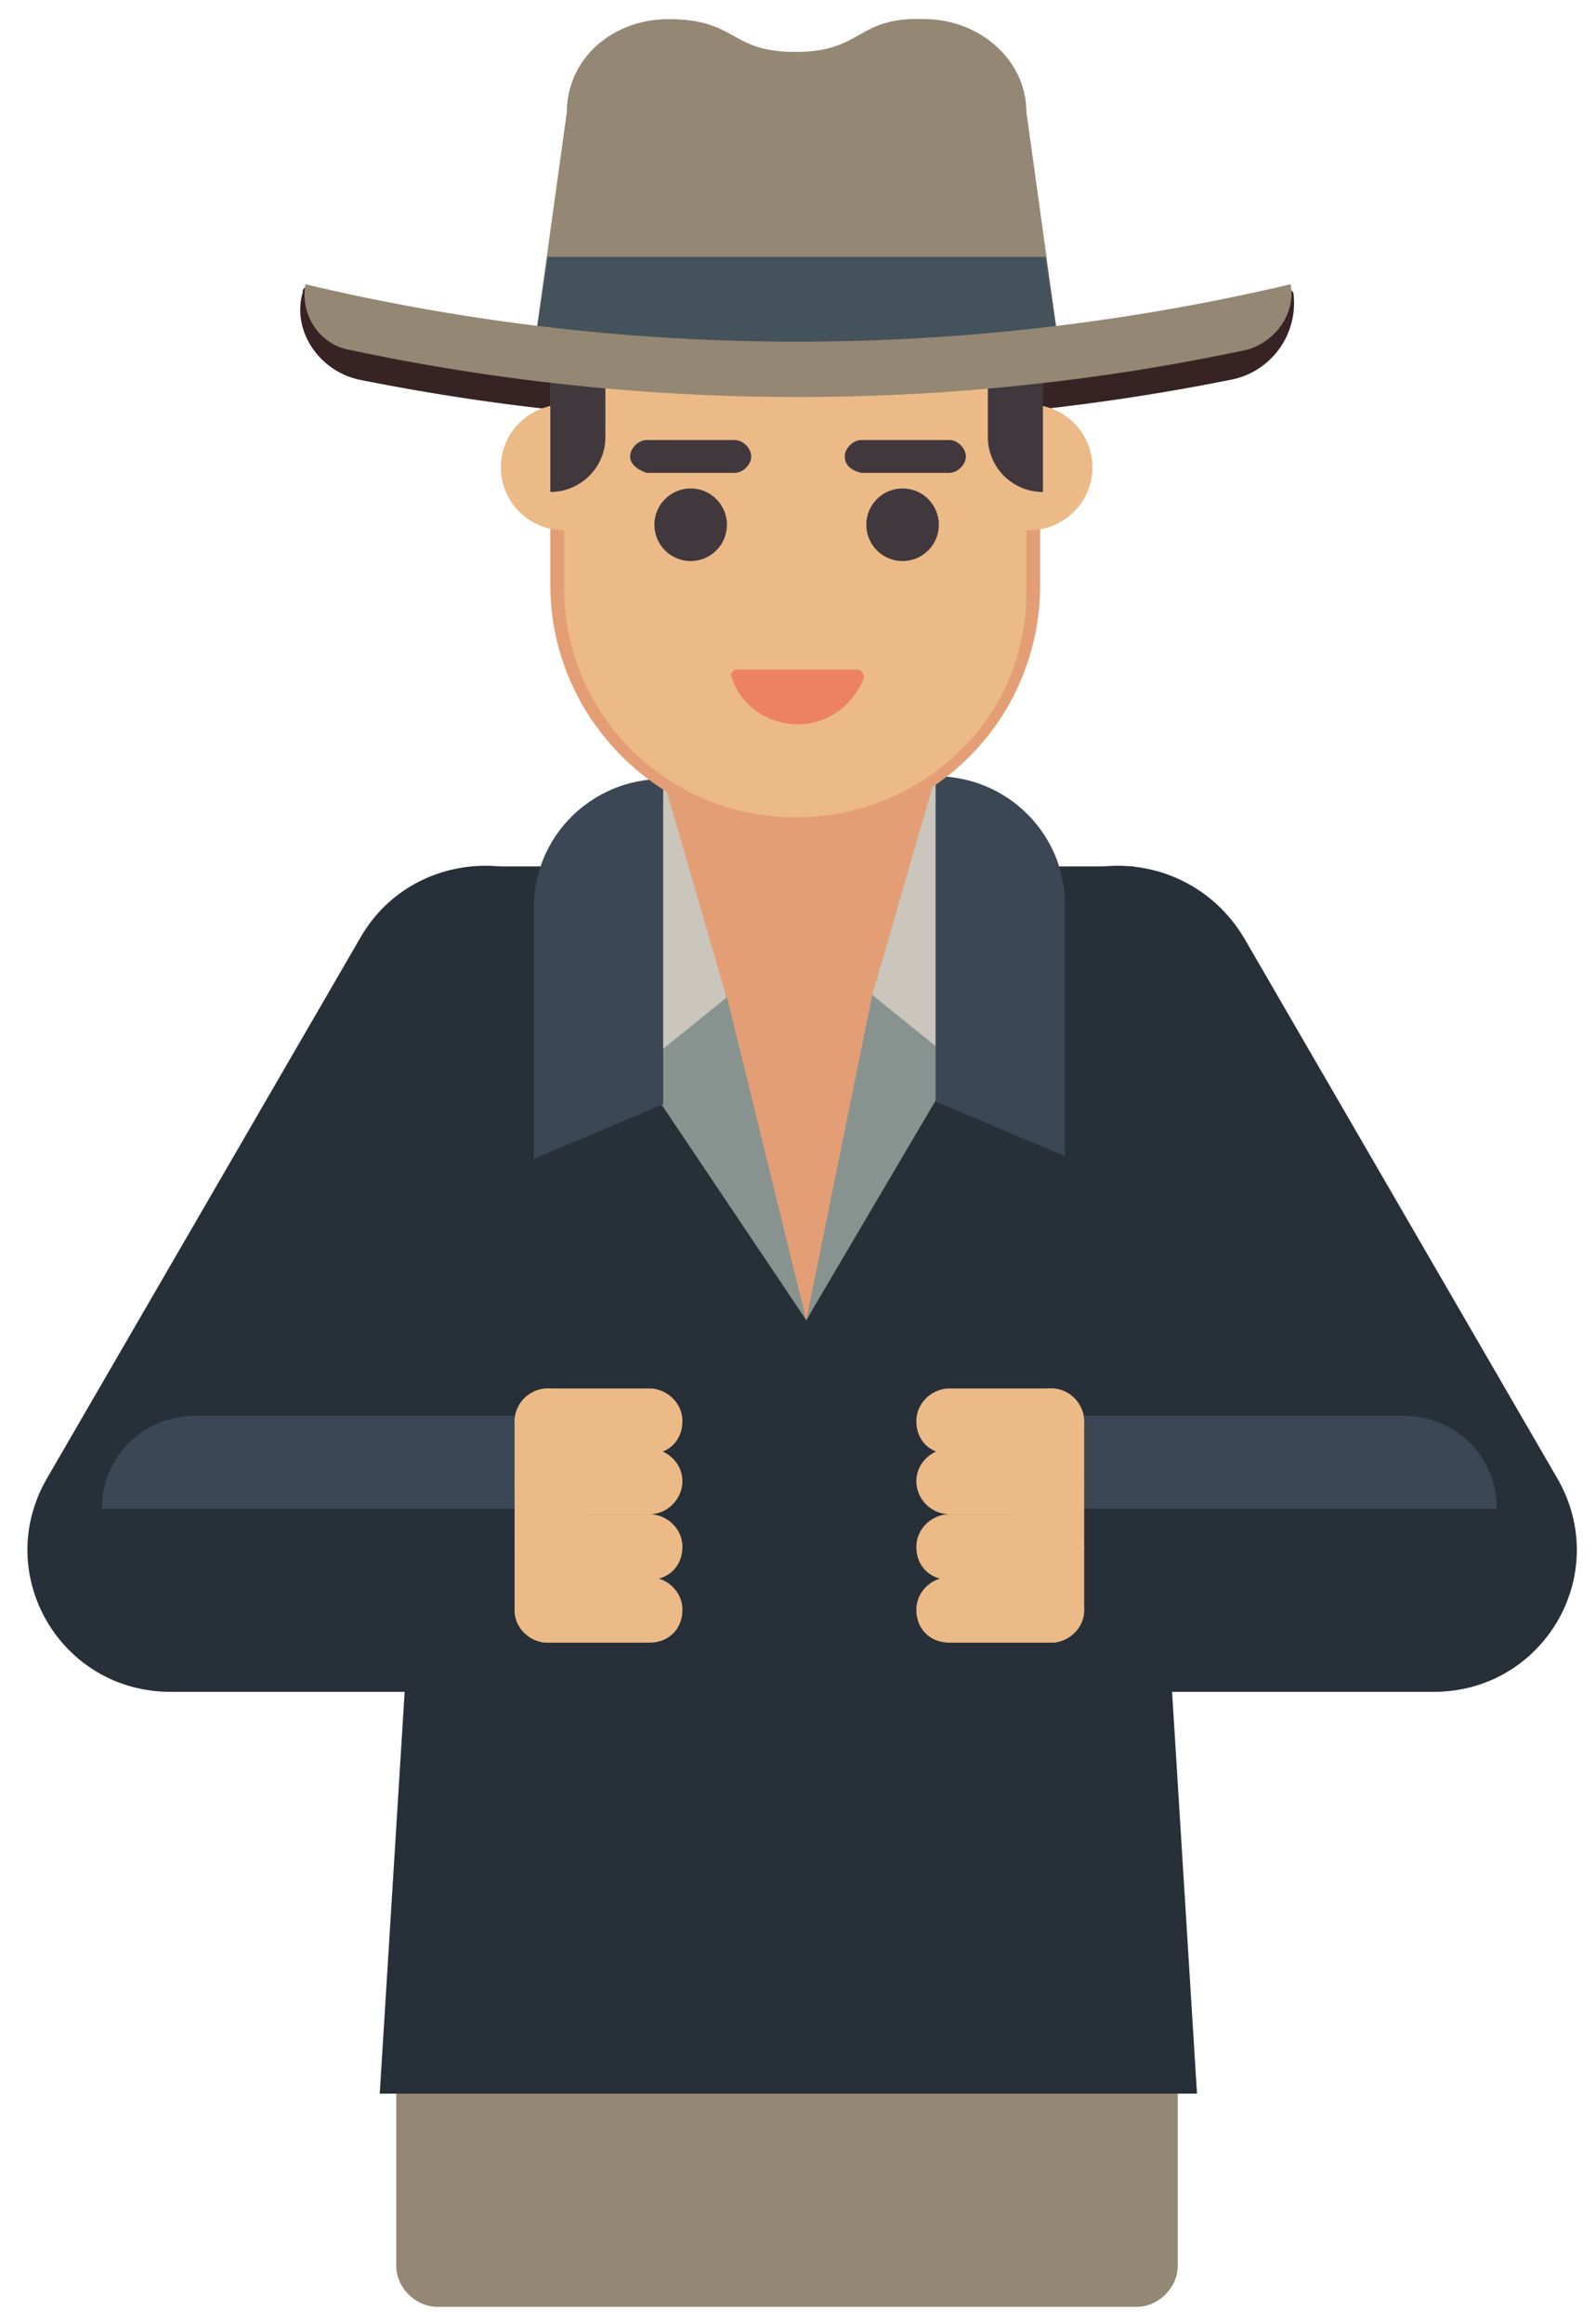 <svg xmlns="http://www.w3.org/2000/svg" width="44" height="64" viewBox="0 0 44 64">
    <g fill="none" fill-rule="nonzero">
        <path fill="#948773" d="M31.331 63.548H12.062c-.607 0-1.138-.527-1.138-1.13v-6.173c0-.603.531-1.13 1.138-1.13h19.269c.607 0 1.138.527 1.138 1.13v6.174c0 .602-.531 1.13-1.138 1.13z"/>
        <path fill="#272F38" d="M33 57.675H10.469l1.897-30.57c0-1.806 1.44-3.237 3.262-3.237H27.84c1.821 0 3.262 1.43 3.262 3.238L33 57.676z"/>
        <path fill="#272F38" d="M27.386 25.826l-8.648 14.908c-1.517 2.635.38 5.873 3.414 5.873h17.372c3.035 0 4.931-3.238 3.414-5.873L34.29 25.826c-1.593-2.635-5.387-2.635-6.904 0z"/>
        <path fill="#272F38" d="M16.841 25.826l8.649 14.908c1.517 2.635-.38 5.873-3.414 5.873H4.703c-3.034 0-4.93-3.238-3.413-5.873l8.648-14.908c1.517-2.635 5.386-2.635 6.903 0z"/>
        <path fill="#3B4754" d="M41.269 41.562c0-1.43-1.138-2.56-2.58-2.56h-8.8v2.56h11.38zM2.807 41.562c0-1.43 1.138-2.56 2.58-2.56h8.8v2.56H2.806z"/>
        <path fill="#272F38" d="M13.428 23.868h17.828v3.012H13.428z"/>
        <path fill="#E49E75" d="M25.793 26.428c0 3.84-3.565 9.94-3.565 9.94s-3.566-5.347-3.566-9.94c0-1.957 1.593-3.539 3.566-3.539 1.972 0 3.565 1.582 3.565 3.54z"/>
        <g fill="#E49E75" transform="translate(18.207 18.07)">
            <path d="M0 .527h7.586v6.174H0z"/>
            <ellipse cx="3.793" cy="6.701" rx="3.793" ry="1.581"/>
            <path d="M2.503 8.207S1.745 8.132.91 7.68c-.834-.452-.834-.979-.834-.979V2.184h2.427v6.023z"/>
        </g>
        <path fill="#88938F" d="M20.028 27.407l2.2 8.96-4.704-7.002zM24.048 27.407l-1.82 8.96L26.4 29.29z"/>
        <path fill="#CAC6BD" d="M18.283 21.459l1.745 6.023-2.049 1.657-1.365-4.668c-.38-1.28.303-2.636 1.669-3.012zM25.793 21.384l-1.745 6.023 2.049 1.657 1.365-4.669c.38-1.28-.38-2.635-1.669-3.011z"/>
        <path fill="#3B4754" d="M25.793 21.384v8.96l3.566 1.505v-6.927c0-1.957-1.593-3.538-3.566-3.538zM18.283 21.459v8.96l-3.566 1.506v-6.927c0-1.958 1.593-3.54 3.566-3.54z"/>
        <path fill="#372324" d="M33.91 10.466a61.168 61.168 0 0 1-23.972 0C8.8 10.24 8.04 9.11 8.345 8.056c0-.075 0-.075.076-.15 8.876 2.108 18.207 2.108 27.158 0 0 .075 0 .075.076.15a2.15 2.15 0 0 1-1.745 2.41z"/>
        <path fill="#E49E75" d="M21.924 22.814c-3.717 0-6.752-3.012-6.752-6.701v-5.948c0-3.69 3.035-6.701 6.752-6.701 3.717 0 6.752 3.011 6.752 6.7v5.949c0 3.69-2.959 6.701-6.752 6.701z"/>
        <ellipse cx="15.552" cy="12.875" fill="#EBBA87" rx="1.745" ry="1.732"/>
        <path fill="#EBBA87" d="M21.924 22.513c-3.565 0-6.372-2.861-6.372-6.325V9.562c0-3.538 2.882-6.324 6.372-6.324 3.566 0 6.373 2.86 6.373 6.324v6.626c.075 3.54-2.807 6.325-6.373 6.325z"/>
        <path fill="#41383E" d="M23.29 12.574c0-.226.227-.452.455-.452h2.427c.228 0 .456.226.456.452s-.228.452-.456.452h-2.427c-.304-.075-.455-.226-.455-.452zM17.372 12.574c0-.226.228-.452.456-.452h2.427c.228 0 .455.226.455.452s-.227.452-.455.452h-2.427c-.228-.075-.456-.226-.456-.452z"/>
        <ellipse cx="19.041" cy="14.456" fill="#41383E" rx="1" ry="1"/>
        <ellipse cx="24.883" cy="14.456" fill="#41383E" rx="1" ry="1"/>
        <ellipse cx="28.372" cy="12.875" fill="#EBBA87" rx="1.745" ry="1.732"/>
        <path fill="#41383E" d="M27.234 12.047V9.261h1.518v4.292a1.516 1.516 0 0 1-1.518-1.506z"/>
        <path fill="#ED8262" d="M20.331 18.447c-.152 0-.228.15-.152.226.228.753.987 1.28 1.821 1.28s1.517-.527 1.82-1.28c0-.075-.075-.226-.151-.226h-3.338z"/>
        <path fill="#41383E" d="M15.172 13.553V9.336h1.518v2.711c0 .828-.683 1.506-1.518 1.506z"/>
        <path fill="#948773" d="M29.207 9.638h-14.49l.91-6.55c0-1.432 1.214-2.56 2.807-2.56 1.897 0 1.67.903 3.49.903 1.897 0 1.67-.98 3.566-.904 1.517 0 2.807 1.13 2.807 2.56l.91 6.55z"/>
        <path fill="#44525B" d="M29.207 9.638h-14.49l.38-2.56h13.73z"/>
        <g fill="#EBBA87">
            <path d="M15.097 38.25a.919.919 0 0 0-.91.903v5.195c0 .527.454.904.91.904.53 0 .91-.452.91-.904v-5.195a.919.919 0 0 0-.91-.904z"/>
            <path d="M18.814 40.81c0-.528-.455-.904-.91-.904h-2.807a.919.919 0 0 0-.91.903c0 .527.454.904.91.904h2.806c.531 0 .91-.452.91-.904z"/>
            <path d="M18.814 39.153c0-.527-.455-.904-.91-.904h-2.807a.919.919 0 0 0-.91.904c0 .527.454.903.91.903h2.806c.531 0 .91-.376.91-.903zM18.814 42.616c0-.527-.455-.903-.91-.903h-2.807a.919.919 0 0 0-.91.903c0 .528.454.904.91.904h2.806c.531 0 .91-.376.91-.904z"/>
            <path d="M18.814 44.348c0-.527-.455-.903-.91-.903h-2.807a.919.919 0 0 0-.91.903c0 .527.454.904.91.904h2.806c.531 0 .91-.377.91-.904z"/>
        </g>
        <g fill="#EBBA87">
            <path d="M28.98 38.25c.53 0 .91.451.91.903v5.195c0 .527-.456.904-.91.904a.919.919 0 0 1-.911-.904v-5.195c0-.452.38-.904.91-.904z"/>
            <path d="M25.262 40.81c0-.528.455-.904.91-.904h2.807c.531 0 .91.452.91.903 0 .527-.455.904-.91.904h-2.807a.919.919 0 0 1-.91-.904z"/>
            <path d="M25.262 39.153c0-.527.455-.904.91-.904h2.807c.531 0 .91.452.91.904 0 .527-.455.903-.91.903h-2.807c-.53 0-.91-.376-.91-.903zM25.262 42.616c0-.527.455-.903.91-.903h2.807c.531 0 .91.452.91.903 0 .528-.455.904-.91.904h-2.807c-.53 0-.91-.376-.91-.904z"/>
            <path d="M25.262 44.348c0-.527.455-.903.91-.903h2.807c.531 0 .91.451.91.903 0 .527-.455.904-.91.904h-2.807c-.53 0-.91-.377-.91-.904z"/>
        </g>
        <path fill="#948773" d="M34.366 9.638a59.512 59.512 0 0 1-24.732 0c-.834-.15-1.365-.98-1.213-1.807 8.876 2.108 18.207 2.108 27.158 0 .152.753-.379 1.58-1.213 1.807z"/>
    </g>
</svg>
